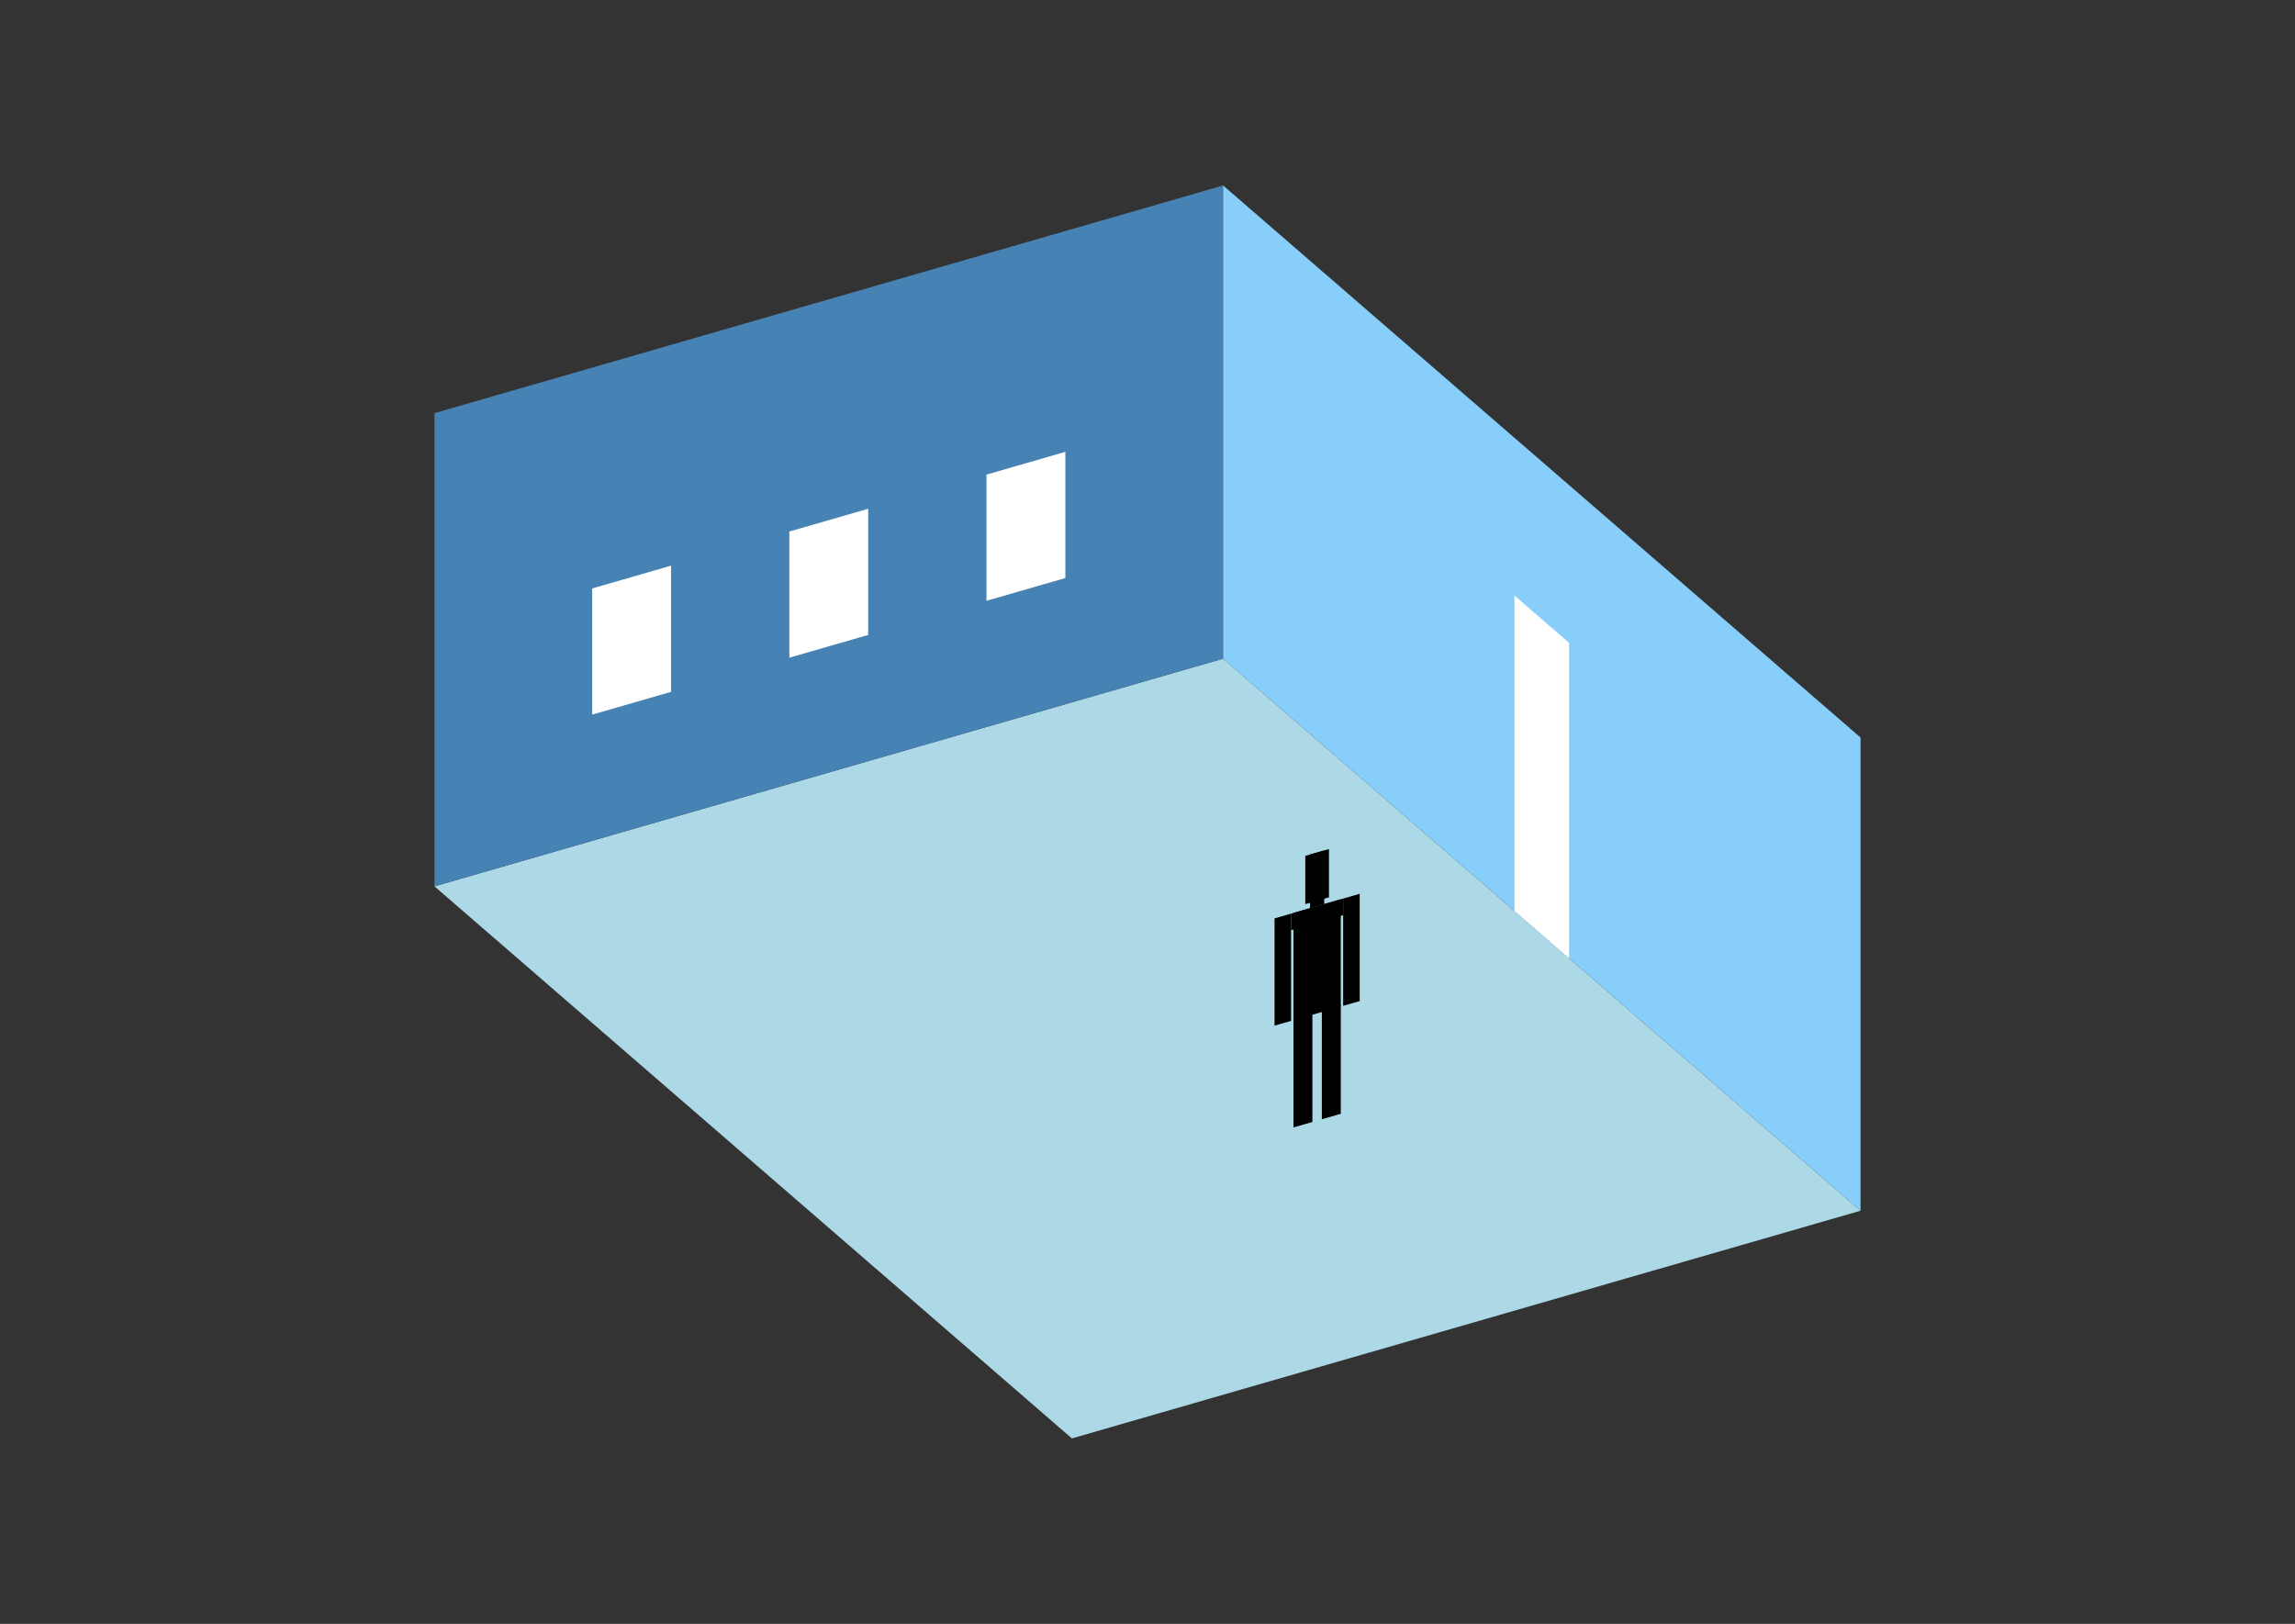 <?xml version="1.0" encoding="UTF-8"?>
<svg
  xmlns="http://www.w3.org/2000/svg"
  width="848"
  height="600"
  style="background-color:white"
>
  <rect width="100%" height="100%" fill="#333333" stroke="none"/>
  <polygon fill="lightblue" points="396.068,531.469 160.533,327.49 451.932,243.37 687.467,447.349" />
  <polygon fill="steelblue" points="160.533,327.49 160.533,152.651 451.932,68.531 451.932,243.37" />
  <polygon fill="lightskyblue" points="687.467,447.349 687.467,272.51 451.932,68.531 451.932,243.37" />
  <polygon fill="white" points="579.794,354.102 579.794,237.542 559.605,220.058 559.605,336.618" />
  <polygon fill="white" points="218.813,264.042 218.813,217.418 247.953,209.006 247.953,255.63" />
  <polygon fill="white" points="291.663,243.012 291.663,196.388 320.803,187.977 320.803,234.6" />
  <polygon fill="white" points="364.512,221.982 364.512,175.359 393.652,166.947 393.652,213.57" />
  <polygon fill="hsl(324.0,50.0%,50.111%)" points="477.935,416.572 477.935,376.546 484.929,374.527 484.929,414.554" />
  <polygon fill="hsl(324.0,50.0%,50.111%)" points="495.419,411.525 495.419,371.499 488.426,373.518 488.426,413.544" />
  <polygon fill="hsl(324.0,50.0%,50.111%)" points="470.942,378.961 470.942,339.331 477.061,337.564 477.061,377.195" />
  <polygon fill="hsl(324.0,50.0%,50.111%)" points="496.293,371.643 496.293,332.012 502.413,330.246 502.413,369.876" />
  <polygon fill="hsl(324.0,50.0%,50.111%)" points="477.061,343.684 477.061,337.564 496.293,332.012 496.293,338.132" />
  <polygon fill="hsl(324.0,50.0%,50.111%)" points="477.935,376.942 477.935,337.312 495.419,332.265 495.419,371.895" />
  <polygon fill="hsl(324.0,50.0%,50.111%)" points="482.306,334.069 482.306,316.235 491.048,313.711 491.048,331.545" />
  <polygon fill="hsl(324.0,50.0%,50.111%)" points="484.055,335.545 484.055,315.73 489.3,314.216 489.3,334.031" />
</svg>
